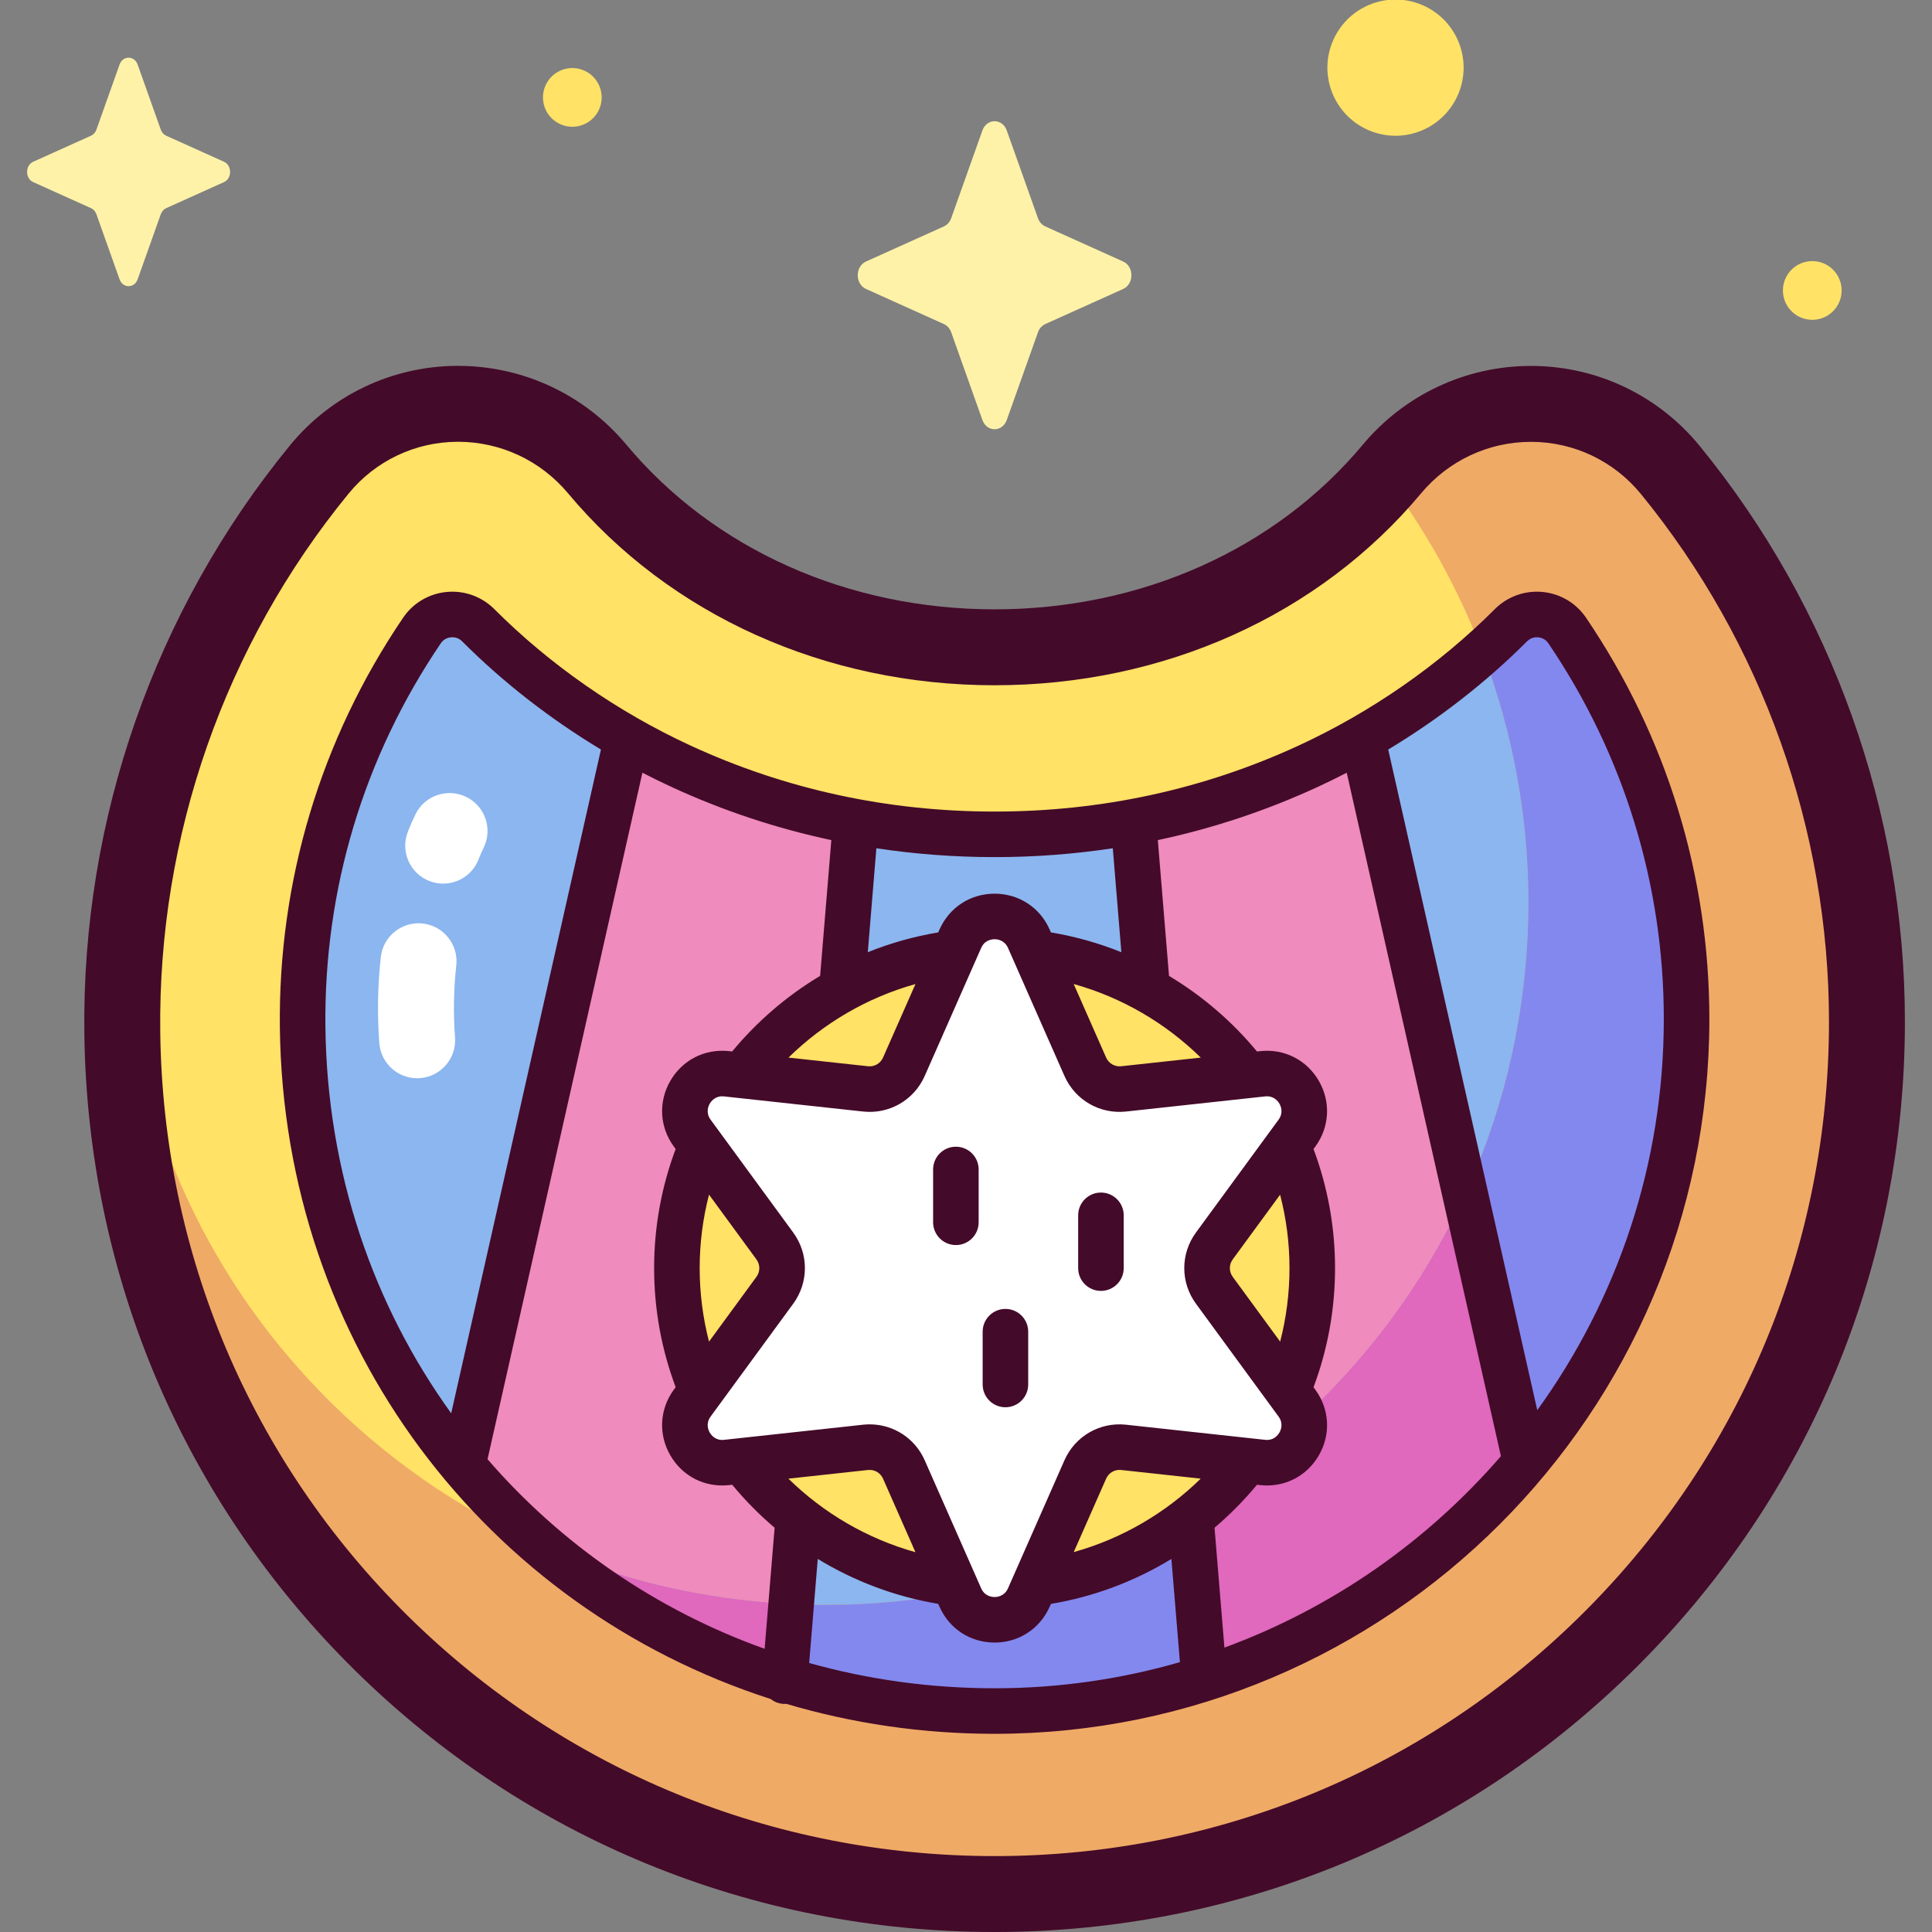 <svg id="Capa_1" enable-background="new 0 0 512 512" height="512" viewBox="0 0 512 512" width="512" xmlns="http://www.w3.org/2000/svg"><rect x="0" y="0" width="512" height="512" fill="#808080" stroke="none"/><g><g><path d="m263.575 501.941c-61.363 0-119.097-23.636-162.568-66.555-43.477-42.925-67.839-100.354-68.599-161.708-.672-54.302 17.861-107.303 52.185-149.24 9.004-11.001 22.325-17.351 36.549-17.423 14.336-.066 27.889 6.224 37.124 17.275 25.088 30.028 63.471 47.25 105.308 47.25 41.836 0 80.219-17.222 105.308-47.25 9.171-10.977 22.585-17.258 36.833-17.258h.26c14.269.077 27.638 6.464 36.679 17.525 33.6 41.108 52.104 93.029 52.104 146.198 0 61.751-24.048 119.807-67.712 163.471-43.664 43.667-101.719 67.715-163.471 67.715z" fill="#ffe266"/><path d="m126.752 165.706c-4.318-4.323-11.501-3.667-14.931 1.389-20.943 30.867-32.083 67.683-31.618 105.292 1.257 101.527 81.803 181.056 183.372 181.056 101.119 0 183.386-82.267 183.386-183.386 0-36.754-11.143-72.751-31.639-102.969-3.427-5.053-10.61-5.701-14.925-1.381-15.289 15.307-33.618 28.079-53.727 37.36-25.941 11.972-53.898 18.042-83.095 18.042s-57.154-6.07-83.095-18.042c-20.11-9.281-38.439-22.055-53.728-37.361z" fill="#8bb6ef"/><path d="m224.954 217.419c-15.347-2.987-30.216-7.772-44.473-14.352-4.771-2.202-9.439-4.607-13.993-7.19-2.111 17.055-42.029 189.868-42.713 193.801 21.876 25.641 50.792 45.006 83.957 55.345.84-8.825 12.831-160.525 17.222-227.604z" fill="#ef8bbd"/><path d="m360.949 193.909c-5.616 3.34-8.317 6.406-14.279 9.158-15.562 7.182-31.854 12.223-48.7 15.121.96 19.751 20.686 215.163 20.982 224.808 36.995-9.885 61.332-26.814 85.244-55.367z" fill="#ef8bbd"/><ellipse cx="263.575" cy="336.066" fill="#ffe266" rx="84.189" ry="84.189" transform="matrix(.707 -.707 .707 .707 -160.435 284.807)"/><path d="m442.655 124.559c-9.041-11.061-22.41-17.449-36.679-17.525-.088 0-.173 0-.26 0-14.248 0-27.662 6.281-36.833 17.258-.576.689-1.166 1.364-1.756 2.04 24.499 32.261 37.93 72.004 37.93 112.658 0 49.771-19.382 96.563-54.576 131.757s-81.985 54.576-131.757 54.576c-49.458 0-95.991-19.051-131.028-53.643-32-31.594-51.143-72.939-54.694-117.537-.47 6.482-.674 12.998-.593 19.535.76 61.354 25.122 118.783 68.599 161.708 43.471 42.919 101.205 66.555 162.568 66.555 61.752 0 119.807-24.048 163.471-67.713 43.665-43.665 67.712-101.72 67.712-163.471 0-53.169-18.504-105.09-52.104-146.198z" fill="#efaa66"/><path d="m415.322 167.088c-3.427-5.053-10.61-5.7-14.925-1.381-2.431 2.434-4.947 4.796-7.526 7.097 7.984 21.012 12.186 43.455 12.186 66.185 0 49.771-19.382 96.563-54.576 131.757-35.193 35.193-81.985 54.576-131.757 54.576-26.194 0-51.567-5.346-74.848-15.513 31.97 27.305 73.676 43.634 119.699 43.634 101.119 0 183.386-82.267 183.386-183.386 0-36.754-11.143-72.751-31.639-102.969z" fill="#8388ef"/><path d="m207.731 445.023c.165-1.728.758-8.953 1.637-19.931-22.829-1.116-44.907-6.312-65.37-15.231 18.381 15.678 39.956 27.75 63.733 35.162z" fill="#e068bd"/><path d="m314.925 398.645c2.316 24.148 3.944 41.632 4.027 44.351 36.995-9.885 61.332-26.814 85.244-55.367l-15.897-71.207c-9.126 19.96-21.836 38.341-37.819 54.324-10.835 10.836-22.773 20.166-35.555 27.899z" fill="#e068bd"/><path d="m272.661 248.795 14.951 33.908c1.746 3.96 5.856 6.333 10.159 5.865l36.84-4.006c8.581-.933 14.185 8.772 9.086 15.737l-21.89 29.902c-2.557 3.492-2.557 8.238 0 11.731l21.89 29.902c5.099 6.965-.505 16.67-9.086 15.737l-36.84-4.006c-4.303-.468-8.413 1.905-10.159 5.865l-14.951 33.908c-3.482 7.898-14.689 7.898-18.171 0l-14.951-33.908c-1.746-3.96-5.856-6.333-10.159-5.865l-36.841 4.006c-8.581.933-14.184-8.772-9.086-15.737l21.89-29.902c2.557-3.492 2.557-8.238 0-11.731l-21.89-29.902c-5.099-6.965.505-16.67 9.086-15.737l36.841 4.006c4.303.468 8.413-1.905 10.159-5.865l14.951-33.908c3.482-7.898 14.688-7.898 18.171 0z" fill="#fff"/></g><g><g fill="#440a29"><path d="m450.443 118.192c-10.946-13.392-27.134-21.125-44.411-21.218l-.316-.001c-17.234 0-33.472 7.606-44.552 20.868-23.172 27.734-58.742 43.64-97.588 43.64-38.847 0-74.417-15.906-97.589-43.641-11.1-13.284-27.348-20.885-44.621-20.885-.09 0-.182 0-.272 0-17.233.087-33.373 7.782-44.283 21.11-35.82 43.763-55.16 99.071-54.46 155.735.793 64.018 26.217 123.944 71.59 168.742 45.365 44.792 105.609 69.458 169.635 69.458 64.438 0 125.019-25.094 170.585-70.659 45.564-45.565 70.658-106.147 70.658-170.585-.001-55.483-19.311-109.664-54.376-152.564zm-30.509 308.923c-41.765 41.765-97.294 64.767-156.358 64.767-58.7 0-113.925-22.606-155.5-63.654-41.582-41.054-64.882-95.985-65.608-154.674-.642-51.941 17.083-102.636 49.911-142.744 7.097-8.672 17.6-13.678 28.811-13.734.06-.001.118-.001.177-.001 11.29 0 21.918 4.975 29.18 13.666 27.005 32.322 68.202 50.86 113.028 50.86 44.825 0 86.022-18.538 113.027-50.859 7.247-8.674 17.858-13.648 29.113-13.648h.206c11.259.06 21.809 5.102 28.945 13.832 32.136 39.316 49.833 88.976 49.833 139.832.001 59.063-23 114.592-64.765 156.357z"/><path d="m420.317 163.7c-2.64-3.893-6.841-6.38-11.527-6.823-4.707-.445-9.32 1.218-12.663 4.565-14.733 14.75-32.709 27.249-51.986 36.145-25.141 11.603-52.247 17.486-80.566 17.486-28.318 0-55.424-5.883-80.566-17.486-19.278-8.897-37.255-21.396-51.987-36.146-3.341-3.346-7.956-5.013-12.657-4.564-4.689.443-8.895 2.933-11.538 6.83-21.848 32.2-33.141 69.808-32.658 108.755 1.04 84.089 54.744 153.557 130.072 177.791.902.717 2.018 1.184 3.253 1.286.169.014.336.021.503.021.121 0 .236-.027.356-.034 17.429 5.173 35.958 7.953 55.223 7.953 104.448-.001 189.421-84.975 189.421-189.422 0-38.058-11.301-74.836-32.68-106.357zm-15.65 6.272c1.081-1.082 2.335-1.138 2.985-1.079.639.061 1.837.347 2.675 1.581 20.018 29.514 30.599 63.949 30.599 99.582 0 38.668-12.448 74.479-33.535 103.655l-39.499-175.077c13.445-8.094 25.93-17.805 36.775-28.662zm-109.764 54.826 2.271 27.545c-5.937-2.39-12.186-4.162-18.666-5.246l-.325-.737c-2.59-5.875-8.188-9.524-14.609-9.524-6.42 0-12.017 3.649-14.608 9.524l-.325.738c-6.48 1.084-12.729 2.856-18.667 5.247l2.272-27.546c10.263 1.551 20.715 2.346 31.329 2.346s21.066-.796 31.328-2.347zm46.826 111.268c0 6.727-.867 13.251-2.473 19.482l-12.577-17.181c-1.007-1.376-1.007-3.225-.001-4.601l12.564-17.162c1.609 6.225 2.487 12.74 2.487 19.462zm-57.174 75.257 8.58-19.459c.688-1.56 2.285-2.487 3.984-2.3l21.086 2.293c-9.28 9.082-20.798 15.879-33.65 19.466zm54.502-31.677c-.382.661-1.514 2.179-3.793 1.924l-36.841-4.006c-6.952-.754-13.514 3.035-16.334 9.431l-14.95 33.908c-.925 2.097-2.801 2.323-3.564 2.323s-2.639-.226-3.563-2.323l-14.951-33.909c-2.582-5.854-8.3-9.525-14.58-9.525-.581 0-1.166.031-1.754.095l-36.841 4.006c-2.27.255-3.411-1.263-3.793-1.924s-1.123-2.398.23-4.248l21.89-29.902c4.129-5.641 4.129-13.22-.001-18.861l-21.889-29.902c-1.354-1.849-.612-3.587-.23-4.248s1.518-2.17 3.793-1.924l36.841 4.006c6.95.757 13.513-3.034 16.334-9.431l14.951-33.908c.924-2.097 2.8-2.323 3.563-2.323s2.639.227 3.564 2.323v-.001l14.951 33.908c2.82 6.396 9.384 10.184 16.334 9.431l36.841-4.006c2.276-.25 3.412 1.263 3.793 1.924.382.661 1.123 2.398-.23 4.248l-21.89 29.902c-4.128 5.641-4.128 13.22.001 18.861l21.89 29.902c1.352 1.85.61 3.588.228 4.249zm-130.125 12.212 21.099-2.294c1.695-.186 3.297.741 3.984 2.301l8.589 19.48c-12.859-3.59-24.389-10.391-33.672-19.487zm-23.511-55.792c0-6.725.869-13.248 2.477-19.477l12.574 17.177c1.007 1.376 1.007 3.225 0 4.601l-12.575 17.177c-1.608-6.229-2.476-12.753-2.476-19.478zm57.185-75.28-8.589 19.481c-.688 1.561-2.291 2.489-3.985 2.301l-21.077-2.292c9.28-9.09 20.795-15.901 33.651-19.49zm54.513 21.782c-1.69.183-3.296-.74-3.984-2.301l-8.595-19.493c12.863 3.591 24.393 10.401 33.677 19.5zm-180.304-112.084c.842-1.242 2.045-1.529 2.687-1.59.104-.01.224-.017.355-.017.691 0 1.719.186 2.625 1.093v.001c10.844 10.857 23.33 20.568 36.776 28.663l-39.686 175.91c-20.616-28.586-32.857-63.776-33.333-102.231-.453-36.468 10.121-71.68 30.576-101.829zm12.387 216.225 41.044-181.932c2.544 1.316 5.114 2.574 7.705 3.77 13.618 6.285 27.775 10.983 42.361 14.089l-2.967 35.985c-8.869 5.312-16.754 12.104-23.312 20.033l-.842-.092c-6.385-.694-12.342 2.329-15.552 7.889s-2.849 12.232.944 17.413l.47.642c-3.683 9.828-5.703 20.462-5.703 31.56 0 11.097 2.025 21.727 5.708 31.553l-.475.648c-3.793 5.181-4.154 11.853-.944 17.413s9.169 8.584 15.551 7.889l.85-.092c3.407 4.119 7.17 7.932 11.245 11.39l-2.646 32.087c-28.769-10.286-53.932-27.718-73.437-50.245zm85.24 53.999 2.274-27.581c9.613 5.866 20.402 9.985 31.927 11.912l.324.734c2.59 5.874 8.188 9.524 14.608 9.524 6.42 0 12.018-3.649 14.609-9.524l.319-.723c11.526-1.927 22.317-6.048 31.931-11.916l2.255 27.351c-15.603 4.503-32.08 6.924-49.114 6.924-17.093-.001-33.568-2.336-49.133-6.701zm110.041-4.076-2.62-31.767c4.075-3.458 7.841-7.268 11.248-11.386l.848.092c6.387.694 12.342-2.329 15.552-7.889s2.849-12.233-.944-17.413l-.467-.638c3.683-9.829 5.699-20.465 5.699-31.565 0-11.098-2.021-21.731-5.703-31.558l.471-.644c3.792-5.181 4.153-11.853.943-17.413s-9.169-8.587-15.552-7.889l-.847.092c-6.557-7.927-14.44-14.716-23.308-20.027l-2.968-35.99c14.586-3.106 28.744-7.804 42.362-14.089 2.592-1.196 5.161-2.454 7.705-3.77l40.861 181.115c-19.547 22.614-44.701 40.255-73.28 50.739z"/><path d="m253.32 303.891c-3.333 0-6.036 2.702-6.036 6.035v13.991c0 3.333 2.702 6.035 6.036 6.035s6.035-2.702 6.035-6.035v-13.991c.001-3.332-2.701-6.035-6.035-6.035z"/><path d="m291.759 316.039c-3.333 0-6.035 2.702-6.035 6.035v13.991c0 3.333 2.702 6.035 6.035 6.035s6.035-2.702 6.035-6.035v-13.991c.001-3.332-2.702-6.035-6.035-6.035z"/><path d="m266.45 346.877c-3.333 0-6.035 2.702-6.035 6.035v13.991c0 3.333 2.702 6.035 6.035 6.035s6.035-2.702 6.035-6.035v-13.991c.001-3.333-2.702-6.035-6.035-6.035z"/></g><g fill="#fff"><path d="m110.544 285.745c-5.214 0-9.624-4.023-10.02-9.308-.57-7.603-.436-15.277.397-22.809.612-5.522 5.58-9.496 11.105-8.892 5.522.611 9.503 5.583 8.892 11.105-.697 6.301-.809 12.724-.331 19.092.415 5.54-3.739 10.367-9.279 10.783-.257.019-.512.029-.764.029z"/><path d="m117.443 234.171c-1.214 0-2.447-.221-3.646-.688-5.177-2.015-7.74-7.845-5.725-13.023.669-1.72 1.34-3.254 2.051-4.691 2.463-4.979 8.496-7.02 13.476-4.558 4.98 2.463 7.02 8.496 4.557 13.476-.446.902-.883 1.906-1.336 3.07-1.549 3.979-5.351 6.414-9.377 6.414z"/></g></g><g><path d="m266.806 34.588 8.263 23.234c.354.995 1.054 1.783 1.938 2.181l20.642 9.3c2.916 1.314 2.916 5.961 0 7.275l-20.642 9.3c-.884.398-1.584 1.187-1.938 2.181l-8.263 23.234c-1.167 3.283-5.296 3.283-6.463 0l-8.263-23.234c-.354-.995-1.054-1.783-1.938-2.181l-20.643-9.3c-2.916-1.314-2.916-5.961 0-7.275l20.643-9.3c.884-.398 1.584-1.187 1.938-2.181l8.263-23.234c1.168-3.283 5.296-3.283 6.463 0z" fill="#fef2a8"/><path d="m36.477 17.113 6.129 17.235c.262.738.782 1.323 1.438 1.618l15.312 6.899c2.163.975 2.163 4.421 0 5.396l-15.312 6.899c-.655.295-1.175.88-1.438 1.618l-6.129 17.235c-.866 2.435-3.928 2.435-4.794 0l-6.129-17.235c-.262-.738-.782-1.323-1.438-1.618l-15.312-6.9c-2.163-.975-2.163-4.421 0-5.396l15.312-6.899c.656-.295 1.175-.88 1.438-1.618l6.129-17.235c.866-2.434 3.929-2.434 4.794.001z" fill="#fef2a8"/><g fill="#ffe266"><ellipse cx="369.774" cy="18.043" rx="18.043" ry="18.043" transform="matrix(.924 -.383 .383 .924 21.243 142.88)"/><ellipse cx="151.736" cy="25.826" rx="7.783" ry="7.783" transform="matrix(.973 -.229 .229 .973 -1.882 35.433)"/><circle cx="480.273" cy="76.975" r="7.783"/></g></g></g></svg>